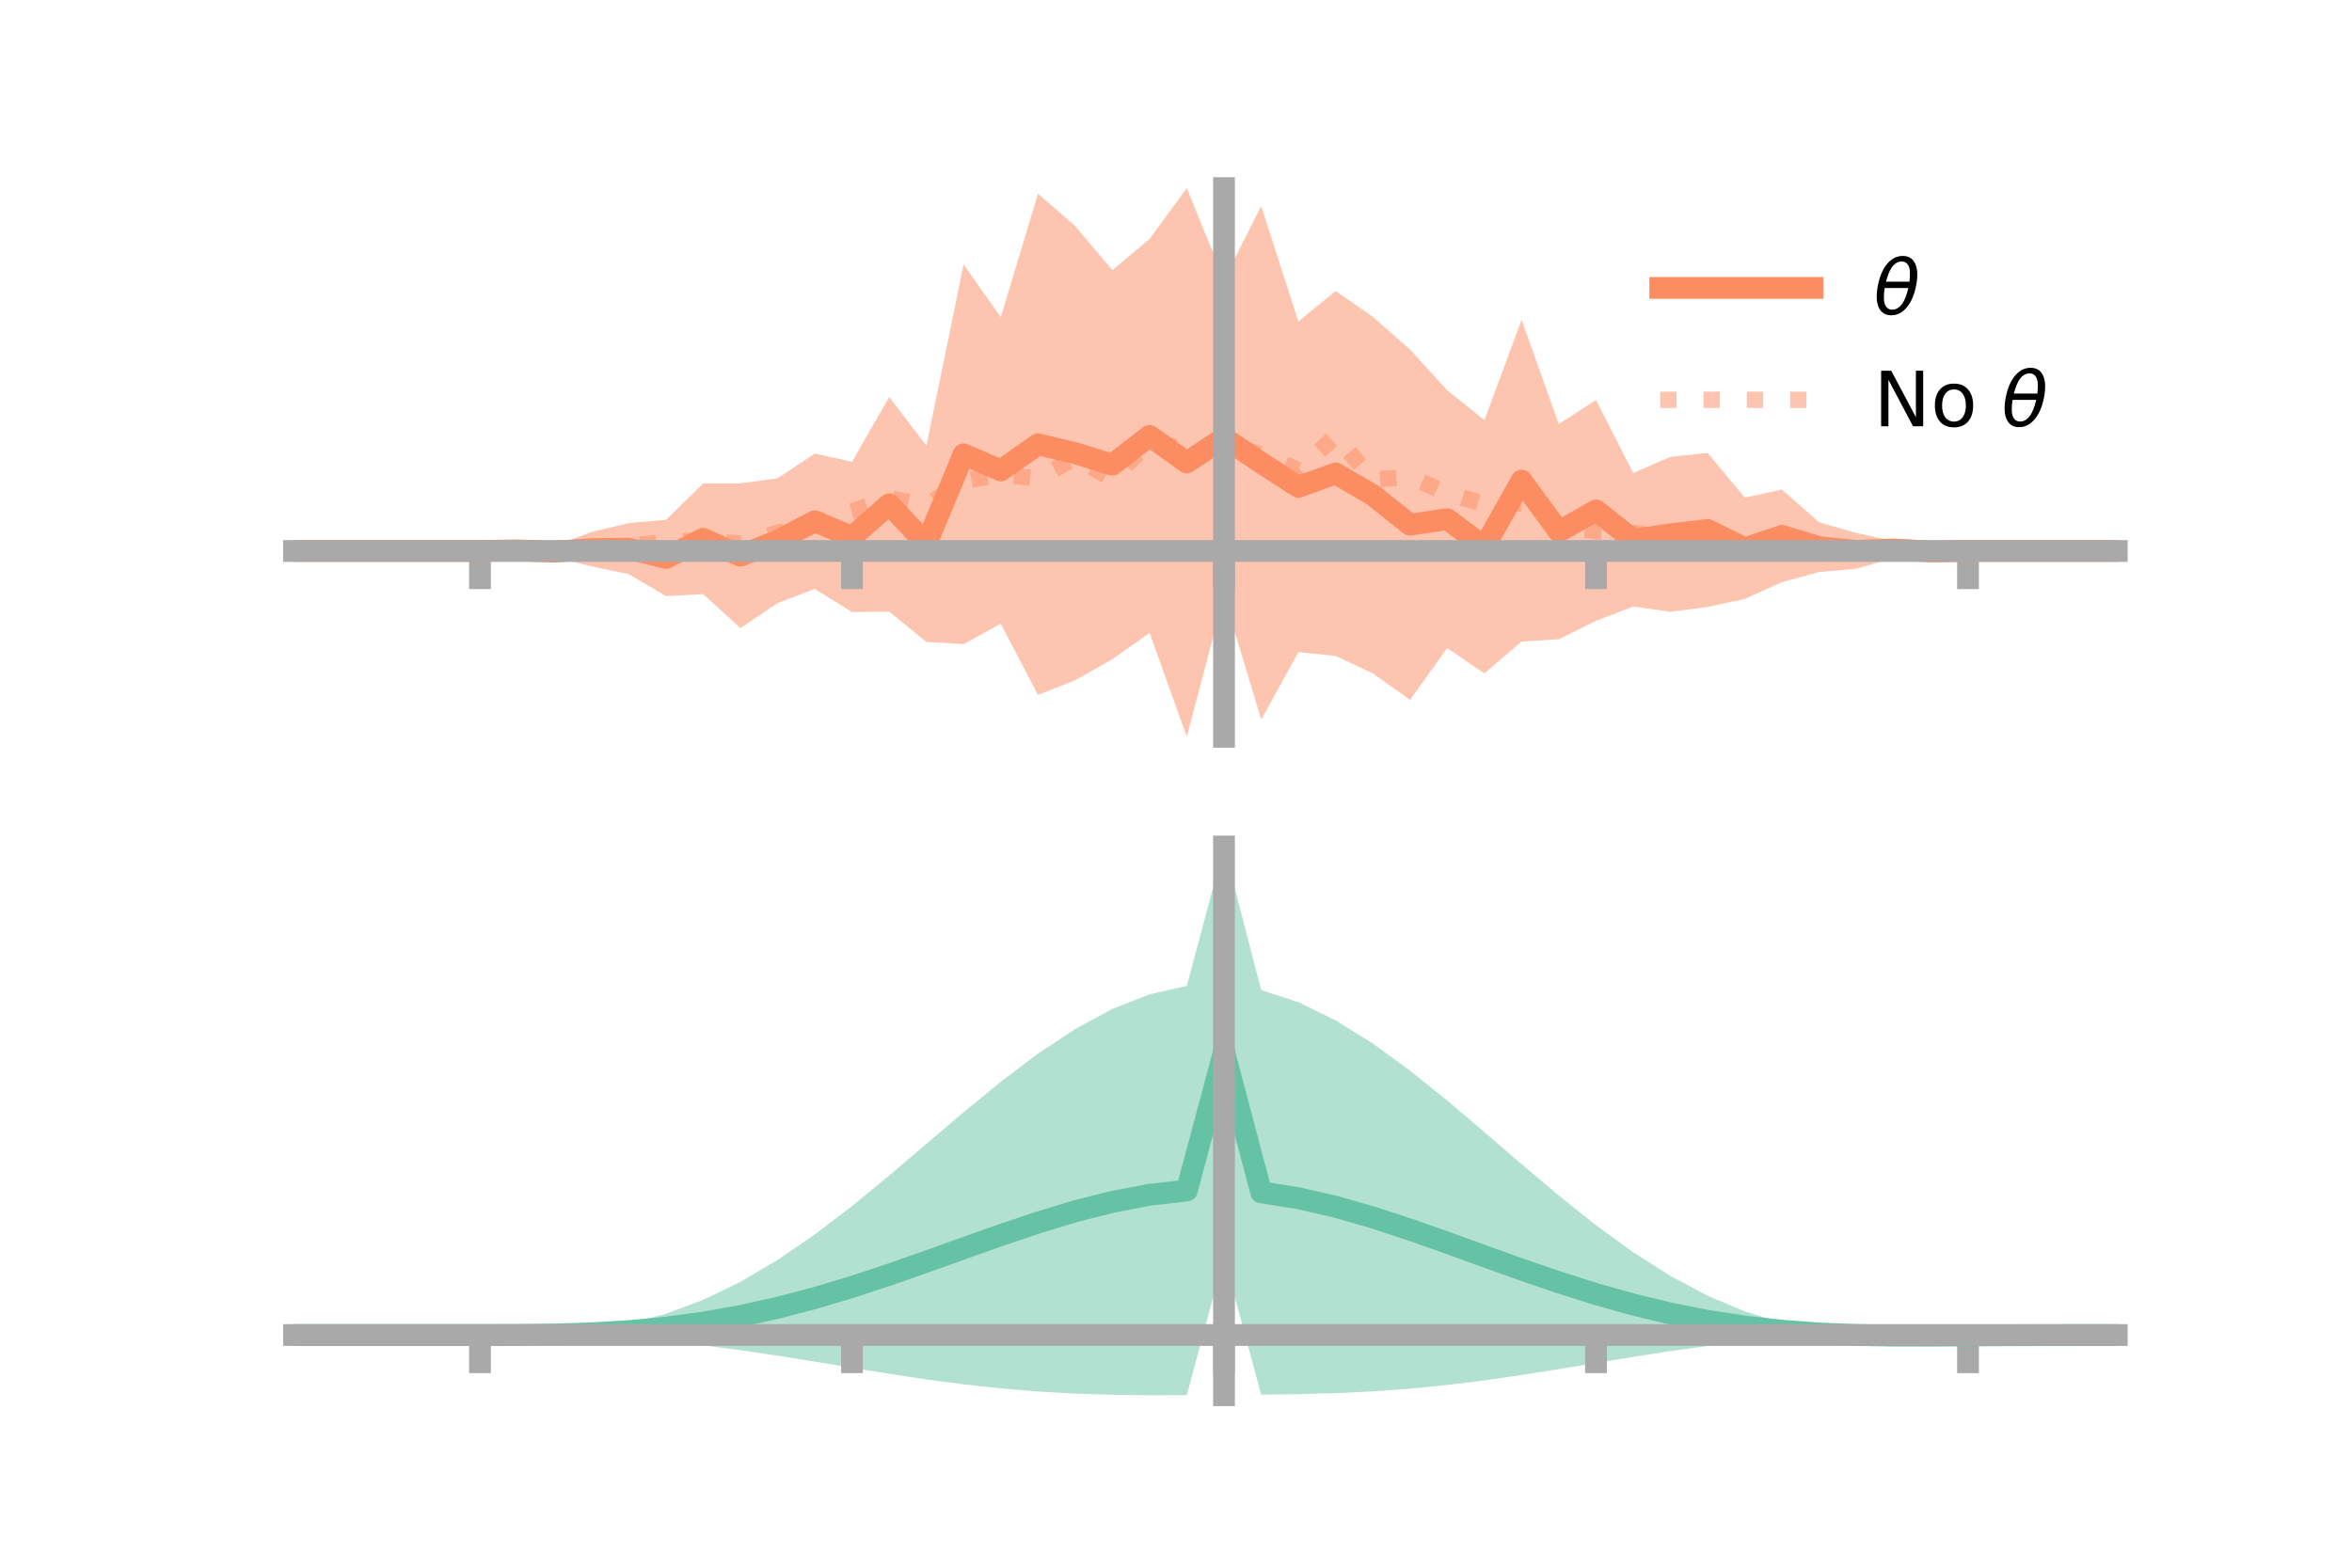 <?xml version="1.0" encoding="utf-8" standalone="no"?>
<!DOCTYPE svg PUBLIC "-//W3C//DTD SVG 1.1//EN"
  "http://www.w3.org/Graphics/SVG/1.1/DTD/svg11.dtd">
<!-- Created with matplotlib (https://matplotlib.org/) -->
<svg height="144pt" version="1.1" viewBox="0 0 216 144" width="216pt" xmlns="http://www.w3.org/2000/svg" xmlns:xlink="http://www.w3.org/1999/xlink">
 <defs>
  <style type="text/css">*{stroke-linecap:butt;stroke-linejoin:round;}</style>
 </defs>
 <g id="figure_1">
  <g id="patch_1">
   <path d="M 0 144 
L 216 144 
L 216 0 
L 0 0 
z
" style="fill:none;"/>
  </g>
  <g id="axes_1">
   <g id="patch_2">
    <path d="M 27 67.68 
L 194.4 67.68 
L 194.4 17.28 
L 27 17.28 
z
" style="fill:none;"/>
   </g>
   <g id="PolyCollection_1">
    <path clip-path="url(#pc7496a3dd2)" d="M 27 50.609 
L 27 50.609 
L 30.416 50.609 
L 33.833 50.609 
L 37.249 50.609 
L 40.665 50.609 
L 44.082 50.609 
L 47.498 50.282 
L 50.914 50.163 
L 54.331 48.856 
L 57.747 48.044 
L 61.163 47.749 
L 64.58 44.405 
L 67.996 44.396 
L 71.412 43.934 
L 74.829 41.656 
L 78.245 42.423 
L 81.661 36.466 
L 85.078 40.933 
L 88.494 24.297 
L 91.91 29.126 
L 95.327 17.791 
L 98.743 20.771 
L 102.159 24.818 
L 105.576 21.941 
L 108.992 17.28 
L 112.408 25.685 
L 115.824 18.922 
L 119.241 29.535 
L 122.657 26.727 
L 126.073 29.097 
L 129.49 32.102 
L 132.906 35.85 
L 136.322 38.594 
L 139.739 29.371 
L 143.155 38.949 
L 146.571 36.745 
L 149.988 43.441 
L 153.404 41.964 
L 156.82 41.607 
L 160.237 45.706 
L 163.653 44.971 
L 167.069 47.98 
L 170.486 48.954 
L 173.902 49.705 
L 177.318 50.436 
L 180.735 50.609 
L 184.151 50.609 
L 187.567 50.609 
L 190.984 50.609 
L 194.4 50.609 
L 194.4 50.609 
L 194.4 50.609 
L 190.984 50.609 
L 187.567 50.609 
L 184.151 50.609 
L 180.735 50.609 
L 177.318 50.871 
L 173.902 51.251 
L 170.486 52.237 
L 167.069 52.544 
L 163.653 53.474 
L 160.237 55.016 
L 156.82 55.747 
L 153.404 56.199 
L 149.988 55.708 
L 146.571 57.029 
L 143.155 58.716 
L 139.739 58.925 
L 136.322 61.857 
L 132.906 59.529 
L 129.49 64.289 
L 126.073 61.849 
L 122.657 60.251 
L 119.241 59.905 
L 115.824 66.104 
L 112.408 54.744 
L 108.992 67.68 
L 105.576 58.139 
L 102.159 60.548 
L 98.743 62.487 
L 95.327 63.831 
L 91.91 57.298 
L 88.494 59.165 
L 85.078 58.961 
L 81.661 56.179 
L 78.245 56.218 
L 74.829 54.099 
L 71.412 55.394 
L 67.996 57.694 
L 64.58 54.574 
L 61.163 54.752 
L 57.747 52.74 
L 54.331 52.026 
L 50.914 51.185 
L 47.498 50.826 
L 44.082 50.609 
L 40.665 50.609 
L 37.249 50.609 
L 33.833 50.609 
L 30.416 50.609 
L 27 50.609 
z
" style="fill:#fc8d62;fill-opacity:0.5;"/>
   </g>
   <g id="matplotlib.axis_1">
    <g id="xtick_1">
     <g id="line2d_1">
      <defs>
       <path d="M 0 0 
L 0 3.5 
" id="m17d0a55771" style="stroke:#a9a9a9;stroke-width:2;"/>
      </defs>
      <g>
       <use style="fill:#a9a9a9;stroke:#a9a9a9;stroke-width:2;" x="44.082" xlink:href="#m17d0a55771" y="50.609"/>
      </g>
     </g>
    </g>
    <g id="xtick_2">
     <g id="line2d_2">
      <g>
       <use style="fill:#a9a9a9;stroke:#a9a9a9;stroke-width:2;" x="78.245" xlink:href="#m17d0a55771" y="50.609"/>
      </g>
     </g>
    </g>
    <g id="xtick_3">
     <g id="line2d_3">
      <g>
       <use style="fill:#a9a9a9;stroke:#a9a9a9;stroke-width:2;" x="112.408" xlink:href="#m17d0a55771" y="50.609"/>
      </g>
     </g>
    </g>
    <g id="xtick_4">
     <g id="line2d_4">
      <g>
       <use style="fill:#a9a9a9;stroke:#a9a9a9;stroke-width:2;" x="146.571" xlink:href="#m17d0a55771" y="50.609"/>
      </g>
     </g>
    </g>
    <g id="xtick_5">
     <g id="line2d_5">
      <g>
       <use style="fill:#a9a9a9;stroke:#a9a9a9;stroke-width:2;" x="180.735" xlink:href="#m17d0a55771" y="50.609"/>
      </g>
     </g>
    </g>
   </g>
   <g id="matplotlib.axis_2"/>
   <g id="line2d_6">
    <path clip-path="url(#pc7496a3dd2)" d="M 27 50.609 
L 30.416 50.609 
L 33.833 50.609 
L 37.249 50.609 
L 40.665 50.609 
L 44.082 50.609 
L 47.498 50.554 
L 50.914 50.674 
L 54.331 50.441 
L 57.747 50.392 
L 61.163 51.25 
L 64.58 49.49 
L 67.996 51.045 
L 71.412 49.664 
L 74.829 47.878 
L 78.245 49.321 
L 81.661 46.322 
L 85.078 49.947 
L 88.494 41.731 
L 91.91 43.212 
L 95.327 40.811 
L 98.743 41.629 
L 102.159 42.683 
L 105.576 40.04 
L 108.992 42.48 
L 112.408 40.215 
L 115.824 42.513 
L 119.241 44.72 
L 122.657 43.489 
L 126.073 45.473 
L 129.49 48.196 
L 132.906 47.689 
L 136.322 50.226 
L 139.739 44.148 
L 143.155 48.833 
L 146.571 46.887 
L 149.988 49.575 
L 153.404 49.082 
L 156.82 48.677 
L 160.237 50.361 
L 163.653 49.223 
L 167.069 50.262 
L 170.486 50.595 
L 173.902 50.478 
L 177.318 50.653 
L 180.735 50.609 
L 184.151 50.609 
L 187.567 50.609 
L 190.984 50.609 
L 194.4 50.609 
" style="fill:none;stroke:#fc8d62;stroke-linecap:square;stroke-width:2;"/>
   </g>
   <g id="line2d_7">
    <path clip-path="url(#pc7496a3dd2)" d="M 27 50.609 
L 30.416 50.609 
L 33.833 50.609 
L 37.249 50.609 
L 40.665 50.609 
L 44.082 50.609 
L 47.498 50.61 
L 50.914 50.374 
L 54.331 50.441 
L 57.747 50.108 
L 61.163 49.793 
L 64.58 49.654 
L 67.996 49.93 
L 71.412 48.946 
L 74.829 48 
L 78.245 46.978 
L 81.661 45.778 
L 85.078 46.405 
L 88.494 44.203 
L 91.91 43.535 
L 95.327 43.998 
L 98.743 42.026 
L 102.159 44.023 
L 105.576 40.555 
L 108.992 41.277 
L 112.408 40.86 
L 115.824 41.742 
L 119.241 43.179 
L 122.657 40.04 
L 126.073 44.056 
L 129.49 43.789 
L 132.906 45.309 
L 136.322 46.305 
L 139.739 46.234 
L 143.155 48.22 
L 146.571 48.811 
L 149.988 48.964 
L 153.404 49.305 
L 156.82 49.245 
L 160.237 50.182 
L 163.653 50.57 
L 167.069 50.605 
L 170.486 50.542 
L 173.902 50.741 
L 177.318 50.608 
L 180.735 50.609 
L 184.151 50.609 
L 187.567 50.609 
L 190.984 50.609 
L 194.4 50.609 
" style="fill:none;stroke:#fc8d62;stroke-dasharray:1.5,2.475;stroke-dashoffset:0;stroke-opacity:0.5;stroke-width:1.5;"/>
   </g>
   <g id="patch_3">
    <path d="M 112.408 67.68 
L 112.408 17.28 
" style="fill:none;stroke:#a9a9a9;stroke-linecap:square;stroke-linejoin:miter;stroke-width:2;"/>
   </g>
   <g id="patch_4">
    <path d="M 194.4 67.68 
L 194.4 17.28 
" style="fill:none;"/>
   </g>
   <g id="patch_5">
    <path d="M 27 50.609 
L 194.4 50.609 
" style="fill:none;stroke:#a9a9a9;stroke-linecap:square;stroke-linejoin:miter;stroke-width:2;"/>
   </g>
   <g id="patch_6">
    <path d="M 27 17.28 
L 194.4 17.28 
" style="fill:none;"/>
   </g>
   <g id="legend_1">
    <g id="line2d_8">
     <path d="M 152.47 26.449 
L 166.47 26.449 
" style="fill:none;stroke:#fc8d62;stroke-linecap:square;stroke-width:2;"/>
    </g>
    <g id="line2d_9"/>
    <g id="text_1">
     <!-- $\theta$ -->
     <g transform="translate(172.07 28.899)scale(0.07 -0.07)">
      <defs>
       <path d="M 45.516 34.672 
L 14.453 34.672 
Q 12.359 20.062 14.5 13.875 
Q 17.188 6.25 24.469 6.25 
Q 31.781 6.25 37.359 13.922 
Q 42.234 20.656 45.516 34.672 
z
M 47.016 42.969 
Q 48.344 56.844 46.625 61.719 
Q 43.953 69.438 36.766 69.438 
Q 29.297 69.438 23.828 61.812 
Q 19.531 55.672 16.156 42.969 
z
M 38.188 76.766 
Q 49.906 76.766 54.594 66.406 
Q 59.281 56.109 55.719 37.844 
Q 52.203 19.625 43.453 9.281 
Q 34.766 -1.125 23.047 -1.125 
Q 11.281 -1.125 6.641 9.281 
Q 2 19.625 5.516 37.844 
Q 9.078 56.109 17.719 66.406 
Q 26.422 76.766 38.188 76.766 
z
" id="DejaVuSans-Oblique-952"/>
      </defs>
      <use transform="translate(0 0.234)" xlink:href="#DejaVuSans-Oblique-952"/>
     </g>
    </g>
    <g id="line2d_10">
     <path d="M 152.47 36.724 
L 166.47 36.724 
" style="fill:none;stroke:#fc8d62;stroke-dasharray:1.5,2.475;stroke-dashoffset:0;stroke-opacity:0.5;stroke-width:1.5;"/>
    </g>
    <g id="line2d_11"/>
    <g id="text_2">
     <!-- No $\theta$ -->
     <g transform="translate(172.07 39.174)scale(0.07 -0.07)">
      <defs>
       <path d="M 9.812 72.906 
L 23.094 72.906 
L 55.422 11.922 
L 55.422 72.906 
L 64.984 72.906 
L 64.984 0 
L 51.703 0 
L 19.391 60.984 
L 19.391 0 
L 9.812 0 
z
" id="DejaVuSans-78"/>
       <path d="M 30.609 48.391 
Q 23.391 48.391 19.188 42.75 
Q 14.984 37.109 14.984 27.297 
Q 14.984 17.484 19.156 11.844 
Q 23.344 6.203 30.609 6.203 
Q 37.797 6.203 41.984 11.859 
Q 46.188 17.531 46.188 27.297 
Q 46.188 37.016 41.984 42.703 
Q 37.797 48.391 30.609 48.391 
z
M 30.609 56 
Q 42.328 56 49.016 48.375 
Q 55.719 40.766 55.719 27.297 
Q 55.719 13.875 49.016 6.219 
Q 42.328 -1.422 30.609 -1.422 
Q 18.844 -1.422 12.172 6.219 
Q 5.516 13.875 5.516 27.297 
Q 5.516 40.766 12.172 48.375 
Q 18.844 56 30.609 56 
z
" id="DejaVuSans-111"/>
       <path id="DejaVuSans-32"/>
      </defs>
      <use transform="translate(0 0.234)" xlink:href="#DejaVuSans-78"/>
      <use transform="translate(74.805 0.234)" xlink:href="#DejaVuSans-111"/>
      <use transform="translate(135.986 0.234)" xlink:href="#DejaVuSans-32"/>
      <use transform="translate(167.773 0.234)" xlink:href="#DejaVuSans-Oblique-952"/>
     </g>
    </g>
   </g>
  </g>
  <g id="axes_2">
   <g id="patch_7">
    <path d="M 27 128.16 
L 194.4 128.16 
L 194.4 77.76 
L 27 77.76 
z
" style="fill:none;"/>
   </g>
   <g id="PolyCollection_2">
    <path clip-path="url(#p0fed60f7c4)" d="M 27 122.633 
L 27 122.626 
L 30.416 122.628 
L 33.833 122.628 
L 37.249 122.628 
L 40.665 122.628 
L 44.082 122.628 
L 47.498 122.611 
L 50.914 122.489 
L 54.331 122.173 
L 57.747 121.587 
L 61.163 120.674 
L 64.58 119.398 
L 67.996 117.748 
L 71.412 115.734 
L 74.829 113.393 
L 78.245 110.783 
L 81.661 107.979 
L 85.078 105.073 
L 88.494 102.167 
L 91.91 99.367 
L 95.327 96.783 
L 98.743 94.519 
L 102.159 92.673 
L 105.576 91.331 
L 108.992 90.565 
L 112.408 77.76 
L 115.824 90.939 
L 119.241 92.06 
L 122.657 93.725 
L 126.073 95.85 
L 129.49 98.339 
L 132.906 101.088 
L 136.322 103.99 
L 139.739 106.935 
L 143.155 109.818 
L 146.571 112.544 
L 149.988 115.028 
L 153.404 117.201 
L 156.82 119.018 
L 160.237 120.456 
L 163.653 121.514 
L 167.069 122.208 
L 170.486 122.513 
L 173.902 122.528 
L 177.318 122.54 
L 180.735 122.567 
L 184.151 122.59 
L 187.567 122.606 
L 190.984 122.616 
L 194.4 122.623 
L 194.4 122.639 
L 194.4 122.639 
L 190.984 122.652 
L 187.567 122.674 
L 184.151 122.711 
L 180.735 122.768 
L 177.318 122.835 
L 173.902 122.842 
L 170.486 122.741 
L 167.069 122.763 
L 163.653 122.955 
L 160.237 123.251 
L 156.82 123.639 
L 153.404 124.107 
L 149.988 124.634 
L 146.571 125.195 
L 143.155 125.761 
L 139.739 126.303 
L 136.322 126.795 
L 132.906 127.216 
L 129.49 127.555 
L 126.073 127.805 
L 122.657 127.97 
L 119.241 128.063 
L 115.824 128.105 
L 112.408 115.458 
L 108.992 128.152 
L 105.576 128.16 
L 102.159 128.12 
L 98.743 128.011 
L 95.327 127.817 
L 91.91 127.532 
L 88.494 127.159 
L 85.078 126.706 
L 81.661 126.192 
L 78.245 125.639 
L 74.829 125.074 
L 71.412 124.525 
L 67.996 124.021 
L 64.58 123.581 
L 61.163 123.223 
L 57.747 122.955 
L 54.331 122.775 
L 50.914 122.674 
L 47.498 122.635 
L 44.082 122.629 
L 40.665 122.628 
L 37.249 122.629 
L 33.833 122.629 
L 30.416 122.63 
L 27 122.633 
z
" style="fill:#66c2a5;fill-opacity:0.5;"/>
   </g>
   <g id="matplotlib.axis_3">
    <g id="xtick_6">
     <g id="line2d_12">
      <g>
       <use style="fill:#a9a9a9;stroke:#a9a9a9;stroke-width:2;" x="44.082" xlink:href="#m17d0a55771" y="122.628"/>
      </g>
     </g>
    </g>
    <g id="xtick_7">
     <g id="line2d_13">
      <g>
       <use style="fill:#a9a9a9;stroke:#a9a9a9;stroke-width:2;" x="78.245" xlink:href="#m17d0a55771" y="122.628"/>
      </g>
     </g>
    </g>
    <g id="xtick_8">
     <g id="line2d_14">
      <g>
       <use style="fill:#a9a9a9;stroke:#a9a9a9;stroke-width:2;" x="112.408" xlink:href="#m17d0a55771" y="122.628"/>
      </g>
     </g>
    </g>
    <g id="xtick_9">
     <g id="line2d_15">
      <g>
       <use style="fill:#a9a9a9;stroke:#a9a9a9;stroke-width:2;" x="146.571" xlink:href="#m17d0a55771" y="122.628"/>
      </g>
     </g>
    </g>
    <g id="xtick_10">
     <g id="line2d_16">
      <g>
       <use style="fill:#a9a9a9;stroke:#a9a9a9;stroke-width:2;" x="180.735" xlink:href="#m17d0a55771" y="122.628"/>
      </g>
     </g>
    </g>
   </g>
   <g id="matplotlib.axis_4"/>
   <g id="line2d_17">
    <path clip-path="url(#p0fed60f7c4)" d="M 27 122.629 
L 30.416 122.629 
L 33.833 122.629 
L 37.249 122.629 
L 40.665 122.628 
L 44.082 122.628 
L 47.498 122.623 
L 50.914 122.582 
L 54.331 122.474 
L 57.747 122.271 
L 61.163 121.949 
L 64.58 121.49 
L 67.996 120.884 
L 71.412 120.13 
L 74.829 119.234 
L 78.245 118.211 
L 81.661 117.085 
L 85.078 115.89 
L 88.494 114.663 
L 91.91 113.45 
L 95.327 112.3 
L 98.743 111.265 
L 102.159 110.397 
L 105.576 109.746 
L 108.992 109.359 
L 112.408 96.609 
L 115.824 109.522 
L 119.241 110.062 
L 122.657 110.847 
L 126.073 111.827 
L 129.49 112.947 
L 132.906 114.152 
L 136.322 115.392 
L 139.739 116.619 
L 143.155 117.79 
L 146.571 118.87 
L 149.988 119.831 
L 153.404 120.654 
L 156.82 121.329 
L 160.237 121.853 
L 163.653 122.234 
L 167.069 122.485 
L 170.486 122.627 
L 173.902 122.685 
L 177.318 122.688 
L 180.735 122.668 
L 184.151 122.651 
L 187.567 122.64 
L 190.984 122.634 
L 194.4 122.631 
" style="fill:none;stroke:#66c2a5;stroke-linecap:square;stroke-width:2;"/>
   </g>
   <g id="patch_8">
    <path d="M 112.408 128.16 
L 112.408 77.76 
" style="fill:none;stroke:#a9a9a9;stroke-linecap:square;stroke-linejoin:miter;stroke-width:2;"/>
   </g>
   <g id="patch_9">
    <path d="M 194.4 128.16 
L 194.4 77.76 
" style="fill:none;"/>
   </g>
   <g id="patch_10">
    <path d="M 27 122.628 
L 194.4 122.628 
" style="fill:none;stroke:#a9a9a9;stroke-linecap:square;stroke-linejoin:miter;stroke-width:2;"/>
   </g>
   <g id="patch_11">
    <path d="M 27 77.76 
L 194.4 77.76 
" style="fill:none;"/>
   </g>
  </g>
 </g>
 <defs>
  <clipPath id="pc7496a3dd2">
   <rect height="50.4" width="167.4" x="27" y="17.28"/>
  </clipPath>
  <clipPath id="p0fed60f7c4">
   <rect height="50.4" width="167.4" x="27" y="77.76"/>
  </clipPath>
 </defs>
</svg>
